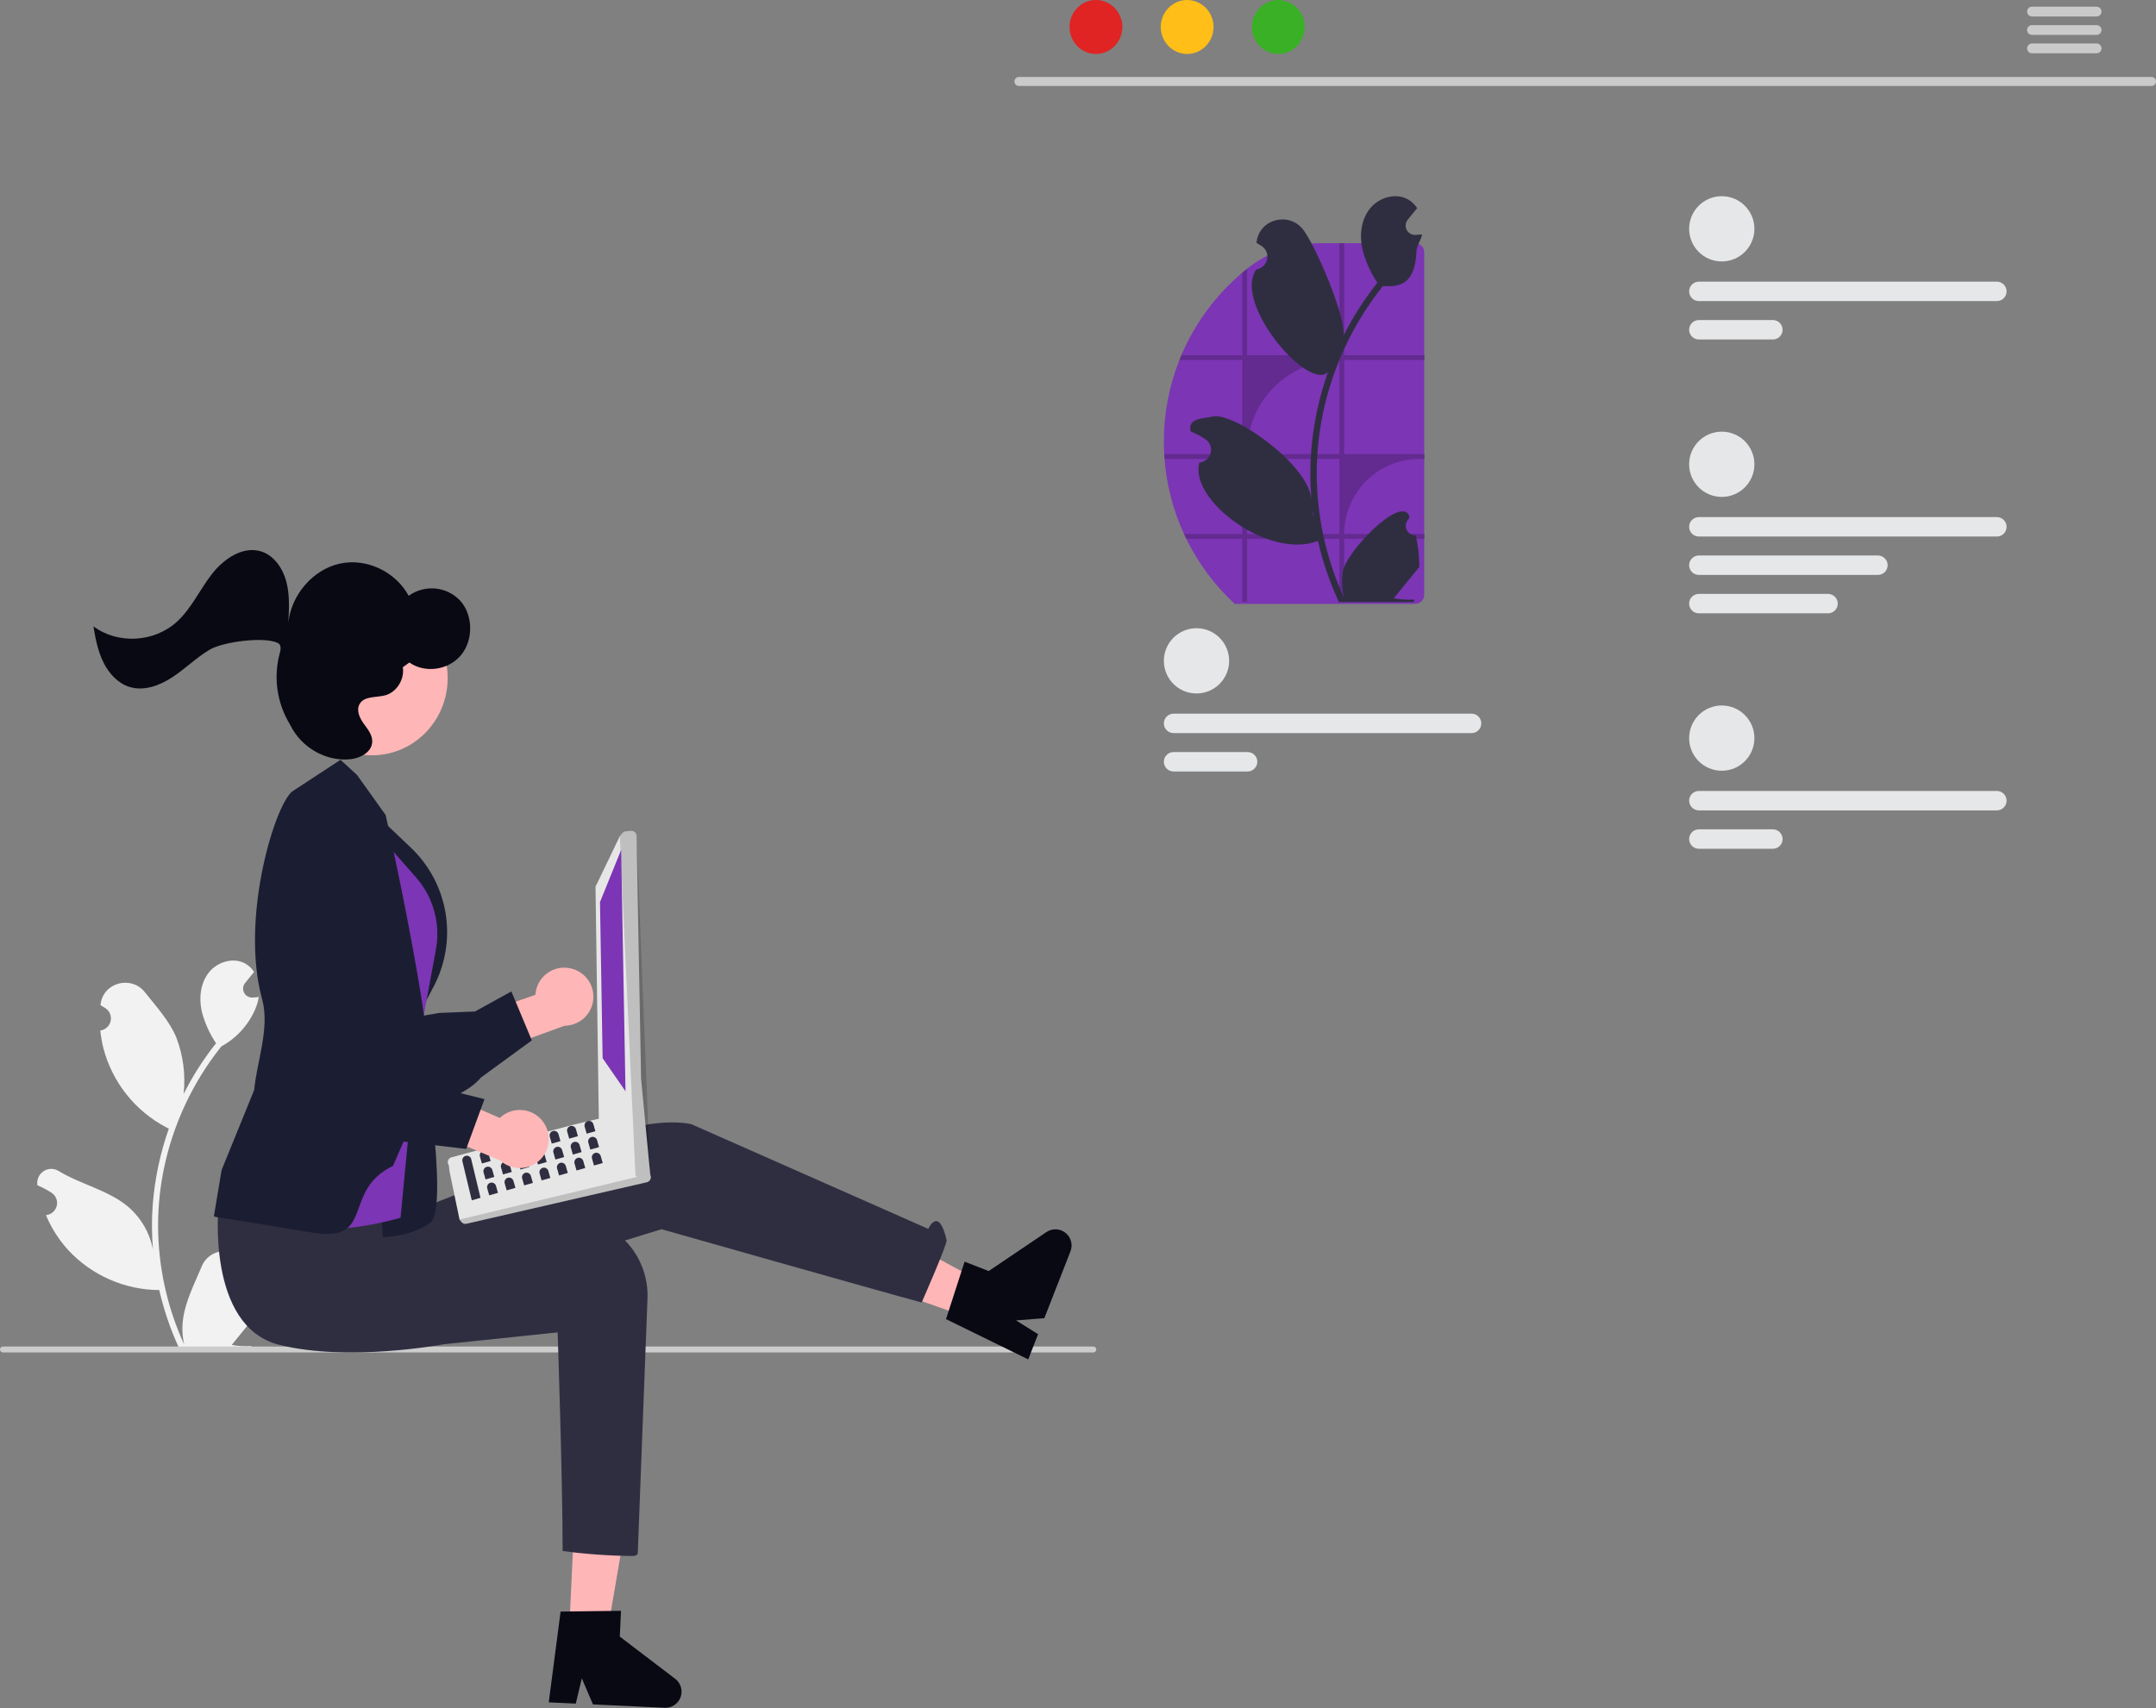 <svg width="400" height="317" viewBox="0 0 400 317" fill="none" xmlns="http://www.w3.org/2000/svg">
<rect x="0" y="0" width="400" height="317" fill="#808080" stroke="none"/>
<g clip-path="url(#clip0_125_49)">
<path d="M46.865 238.398C46.522 238.414 46.183 238.324 45.894 238.141C45.604 237.957 45.378 237.689 45.246 237.373C45.114 237.057 45.082 236.708 45.155 236.373C45.227 236.038 45.401 235.734 45.653 235.501C45.695 235.334 45.726 235.213 45.768 235.046C45.753 235.009 45.737 234.973 45.722 234.936C45.377 234.122 44.799 233.427 44.061 232.94C43.323 232.453 42.457 232.194 41.572 232.198C40.687 232.201 39.823 232.466 39.089 232.958C38.354 233.451 37.781 234.15 37.442 234.967C36.088 238.229 34.364 241.496 33.939 244.945C33.752 246.469 33.831 248.014 34.172 249.512C30.992 242.573 29.34 235.032 29.329 227.4C29.329 225.484 29.435 223.57 29.648 221.667C29.824 220.107 30.069 218.557 30.381 217.019C32.086 208.673 35.746 200.85 41.061 194.193C43.634 192.79 45.714 190.631 47.022 188.009C47.496 187.066 47.831 186.06 48.016 185.021C47.726 185.059 47.431 185.083 47.141 185.102C47.051 185.107 46.955 185.112 46.865 185.116L46.831 185.118C46.512 185.132 46.196 185.054 45.92 184.893C45.645 184.732 45.422 184.494 45.278 184.209C45.134 183.924 45.076 183.603 45.11 183.286C45.144 182.969 45.27 182.668 45.471 182.42C45.596 182.266 45.721 182.112 45.847 181.958C46.037 181.72 46.232 181.487 46.423 181.249C46.444 181.226 46.465 181.202 46.484 181.177C46.703 180.906 46.922 180.64 47.141 180.369C46.742 179.749 46.204 179.229 45.571 178.851C43.378 177.567 40.352 178.456 38.768 180.44C37.179 182.424 36.879 185.207 37.431 187.685C37.974 189.794 38.872 191.796 40.086 193.604C39.967 193.756 39.843 193.903 39.724 194.055C37.55 196.851 35.655 199.853 34.067 203.018C34.453 199.472 33.992 195.885 32.721 192.552C31.434 189.446 29.02 186.83 26.895 184.144C24.342 180.919 19.107 182.327 18.657 186.415C18.653 186.455 18.649 186.495 18.645 186.534C18.96 186.712 19.269 186.901 19.572 187.101C19.951 187.355 20.246 187.718 20.416 188.142C20.586 188.565 20.625 189.031 20.526 189.477C20.427 189.923 20.196 190.329 19.862 190.641C19.529 190.953 19.109 191.158 18.657 191.227L18.611 191.234C18.724 192.372 18.922 193.5 19.206 194.607C20.027 197.699 21.478 200.589 23.468 203.094C25.459 205.599 27.945 207.666 30.771 209.165C30.956 209.26 31.137 209.355 31.323 209.445C29.727 213.968 28.726 218.679 28.345 223.46C28.129 226.281 28.142 229.115 28.383 231.933L28.369 231.833C27.76 228.699 26.088 225.871 23.635 223.827C19.992 220.834 14.846 219.732 10.916 217.327C10.498 217.059 10.013 216.916 9.516 216.915C9.02 216.914 8.534 217.054 8.115 217.32C7.696 217.586 7.362 217.967 7.152 218.417C6.942 218.866 6.865 219.367 6.93 219.859C6.936 219.894 6.941 219.929 6.946 219.964C7.532 220.202 8.103 220.477 8.654 220.787C8.97 220.965 9.279 221.154 9.581 221.354C9.961 221.608 10.255 221.97 10.426 222.394C10.596 222.818 10.634 223.284 10.535 223.73C10.437 224.176 10.205 224.581 9.872 224.894C9.539 225.206 9.119 225.41 8.667 225.48L8.621 225.487C8.588 225.492 8.559 225.497 8.526 225.501C9.527 227.891 10.932 230.091 12.679 232.005C14.837 234.321 17.446 236.172 20.345 237.444C23.244 238.716 26.373 239.382 29.539 239.402H29.544C30.403 243.137 31.648 246.772 33.259 250.249H46.532C46.58 250.101 46.622 249.949 46.665 249.802C45.437 249.879 44.203 249.805 42.992 249.583C43.977 248.374 44.962 247.157 45.947 245.948C45.969 245.926 45.989 245.902 46.009 245.877C46.508 245.258 47.013 244.645 47.512 244.026L47.512 244.026C47.539 242.13 47.321 240.239 46.865 238.398L46.865 238.398Z" fill="#F2F2F2"/>
<path d="M203.393 250.428C203.393 250.501 203.379 250.572 203.352 250.639C203.324 250.706 203.284 250.767 203.232 250.818C203.181 250.869 203.121 250.91 203.054 250.937C202.987 250.965 202.915 250.979 202.843 250.979H0.55C0.404 250.979 0.264 250.921 0.161 250.817C0.058 250.714 0 250.574 0 250.428C0 250.282 0.058 250.142 0.161 250.039C0.264 249.936 0.404 249.878 0.55 249.878H202.843C202.915 249.877 202.987 249.892 203.054 249.919C203.121 249.947 203.181 249.987 203.232 250.038C203.284 250.09 203.324 250.15 203.352 250.217C203.379 250.284 203.393 250.356 203.393 250.428Z" fill="#CCCCCC"/>
<path d="M105.928 179.714C105.166 179.532 104.374 179.519 103.606 179.676C102.839 179.833 102.115 180.156 101.486 180.623C100.857 181.091 100.339 181.69 99.966 182.379C99.594 183.068 99.378 183.831 99.332 184.613L87.767 188.638L88.499 196.262L104.751 190.349C106.069 190.338 107.339 189.845 108.318 188.961C109.297 188.077 109.918 186.865 110.063 185.554C110.208 184.244 109.868 182.925 109.105 181.849C108.343 180.772 107.213 180.013 105.928 179.714V179.714Z" fill="#FFB6B6"/>
<path d="M87.081 201.875C82.482 205.08 74.381 206.719 63.356 206.644C62.745 206.646 62.141 206.52 61.582 206.276C61.022 206.032 60.52 205.675 60.105 205.227C57.155 202.154 57.27 195.142 57.289 194.464L54.055 182.278C53.986 182.092 52.196 177.092 54.017 173.6C54.404 172.871 54.945 172.234 55.602 171.733C56.259 171.233 57.016 170.88 57.822 170.7C64.661 168.886 71.089 187.191 71.906 189.609L81.503 187.975L88.13 187.702L94.873 183.981L98.669 193.066L89.274 199.932C88.626 200.668 87.889 201.32 87.081 201.875Z" fill="#1B1E32"/>
<path d="M105.598 302.636L112.667 302.967L117.305 275.858L106.872 275.37L105.598 302.636Z" fill="#FFB6B6"/>
<path d="M104.008 299.067L115.214 298.923L114.99 303.711L125.271 311.545C125.778 311.932 126.149 312.471 126.329 313.083C126.509 313.696 126.488 314.35 126.27 314.95C126.052 315.55 125.647 316.064 125.116 316.418C124.585 316.772 123.954 316.947 123.316 316.917L110.012 316.295L107.941 311.452L106.824 316.146L101.808 315.911L104.008 299.067Z" fill="#080913"/>
<path d="M179.403 244.43L181.979 237.838L157.779 224.768L145.555 232.452L179.403 244.43Z" fill="#FFB6B6"/>
<path d="M175.513 244.794L178.963 234.131L183.427 235.876L194.139 228.643C194.668 228.285 195.298 228.107 195.936 228.132C196.574 228.158 197.186 228.387 197.685 228.786C198.184 229.185 198.542 229.732 198.707 230.349C198.872 230.966 198.836 231.619 198.603 232.213L193.756 244.619L188.505 245.031L192.595 247.592L190.767 252.269L175.513 244.794Z" fill="#080913"/>
<path d="M40.383 224.812C40.383 224.812 43.319 243.555 57.198 244.942C71.076 246.33 83.868 240.078 83.868 240.078L122.727 228.11C122.727 228.11 164.059 239.854 170.998 241.704C170.998 241.704 175.785 230.84 175.624 230.139C174.148 223.682 172.226 228.05 172.226 228.05L128.278 208.621C128.278 208.621 121.339 206.77 109.312 211.859C97.284 216.948 65.062 229.214 65.062 229.214L40.383 224.812Z" fill="#2F2E41"/>
<path d="M40.544 223.663C40.544 223.663 38.229 246.116 51.748 249.546C64.599 252.807 82.325 249.462 82.325 249.462L103.458 247.256C103.458 247.256 104.383 274.408 104.383 287.824C108.677 288.407 113.003 288.716 117.336 288.749C118.261 288.749 118.323 288.264 118.323 288.264L120.114 241.336C120.24 239.296 119.937 237.252 119.225 235.335C118.514 233.419 117.409 231.673 115.981 230.21C114.554 228.746 112.836 227.598 110.938 226.838C109.04 226.079 107.005 225.725 104.962 225.8C103.964 225.838 102.918 225.908 101.822 226.012C88.822 227.258 72.683 224.608 72.683 224.608L40.544 223.663Z" fill="#2F2E41"/>
<path d="M78.042 191.09C78.042 191.09 83.53 224.279 79.821 226.928C76.112 229.578 71.026 229.588 71.026 229.588L69.843 211.263L78.042 191.09Z" fill="#1B1E32"/>
<path d="M68.888 150.329L76.226 157.302C79.637 160.543 81.898 164.808 82.666 169.45C83.434 174.092 82.667 178.858 80.482 183.025L76.974 189.714L68.888 150.329Z" fill="#1B1E32"/>
<path d="M67.247 151.502L77.19 162.827C79.372 165.313 80.725 168.417 81.059 171.708C81.21 173.202 81.149 174.711 80.877 176.188L77.13 196.558L74.314 225.976C74.314 225.976 52.57 232.564 50.344 222.391C48.119 212.217 67.247 151.502 67.247 151.502Z" fill="#7C35B4"/>
<path d="M57.914 228.741C43.62 226.359 40.119 225.886 39.901 225.802L39.682 225.719L41.115 217.122L47.165 202.256C47.557 197.393 50.106 190.805 48.648 185.512C44.41 170.128 51.295 148.387 54.444 146.722L63.173 140.999L66.237 143.809L71.55 151.246C75.921 170.717 78.94 188.866 78.793 189.975L76.095 209.038L72.916 216.35C63.272 221.003 69.757 230.714 57.914 228.741Z" fill="#1B1E32"/>
<path d="M83.792 214.756L106.235 208.751L108.211 208.283L109.62 207.948L111.262 207.56L111.275 207.557C111.514 207.502 111.764 207.544 111.972 207.673L120.305 217.664C120.381 217.71 120.447 217.77 120.501 217.84C120.524 217.858 120.544 217.879 120.561 217.902C120.653 218.028 120.713 218.175 120.735 218.329C120.757 218.484 120.741 218.641 120.688 218.788C120.635 218.934 120.547 219.066 120.431 219.17C120.316 219.275 120.176 219.35 120.025 219.387L86.545 227.092C86.371 227.131 86.19 227.121 86.022 227.062C85.855 227.002 85.707 226.897 85.597 226.757L85.257 226.317L83.404 217.395L83.272 216.237C83.188 216.13 83.129 216.005 83.099 215.873C83.045 215.633 83.087 215.381 83.217 215.172C83.347 214.964 83.553 214.814 83.792 214.756Z" fill="#E6E6E6"/>
<path opacity="0.17" d="M85.257 226.316L85.599 226.758C85.709 226.897 85.856 227.002 86.023 227.062C86.19 227.121 86.371 227.132 86.544 227.093L120.025 219.388C120.177 219.35 120.316 219.276 120.432 219.171C120.548 219.067 120.636 218.935 120.689 218.789C120.742 218.642 120.758 218.484 120.735 218.33C120.713 218.176 120.653 218.029 120.56 217.904C120.544 217.88 120.524 217.859 120.502 217.841L85.257 226.316Z" fill="black"/>
<path d="M111.095 207.495L110.489 164.812C110.464 164.555 110.542 164.299 110.705 164.099L114.995 155.17L115.441 154.629C115.607 154.431 115.843 154.306 116.1 154.28L117.034 154.193C117.291 154.168 117.548 154.246 117.748 154.41C117.948 154.574 118.074 154.81 118.099 155.068L118.94 200.229L118.941 200.232L119.358 204.58L119.851 209.744L119.853 209.751L120.624 217.784C120.638 217.922 120.622 218.061 120.578 218.191C120.533 218.322 120.461 218.442 120.366 218.542C120.273 218.643 120.16 218.723 120.033 218.778C119.907 218.832 119.77 218.858 119.633 218.856L119.025 218.843C118.792 218.837 118.569 218.749 118.394 218.595L118.055 218.289L117.897 218.146L111.417 208.129C111.233 207.966 111.118 207.739 111.095 207.495Z" fill="#E6E6E6"/>
<path opacity="0.17" d="M114.997 155.171L117.896 218.148L118.055 218.289L118.393 218.594C118.568 218.749 118.791 218.837 119.025 218.843L119.633 218.855C119.771 218.857 119.907 218.83 120.034 218.776C120.16 218.722 120.274 218.642 120.368 218.541C120.461 218.44 120.532 218.32 120.576 218.19C120.62 218.06 120.637 217.921 120.624 217.784L118.098 155.069C118.073 154.812 117.947 154.575 117.748 154.41C117.548 154.246 117.292 154.167 117.034 154.192L116.099 154.281C115.972 154.293 115.848 154.33 115.736 154.39C115.623 154.45 115.523 154.531 115.443 154.63L114.997 155.171Z" fill="black"/>
<path d="M115.241 157.715L111.317 167.4L111.803 196.371L116.05 202.514L115.241 157.715Z" fill="#7C35B4"/>
<path d="M86.379 214.5C86.164 214.562 85.982 214.706 85.874 214.901C85.765 215.096 85.738 215.326 85.799 215.541L87.528 222.744L89.147 222.283L87.419 215.08C87.358 214.865 87.214 214.683 87.019 214.575C86.824 214.466 86.593 214.439 86.379 214.5Z" fill="#2F2E41"/>
<path d="M89.618 213.578C89.403 213.639 89.221 213.783 89.113 213.978C89.004 214.173 88.977 214.404 89.038 214.618L89.407 215.914L91.027 215.453L90.658 214.157C90.597 213.943 90.453 213.761 90.258 213.652C90.063 213.544 89.832 213.517 89.618 213.578Z" fill="#2F2E41"/>
<path d="M92.857 212.656C92.642 212.717 92.46 212.861 92.352 213.056C92.243 213.251 92.216 213.481 92.278 213.696L92.646 214.992L94.266 214.53L93.897 213.235C93.836 213.02 93.692 212.838 93.497 212.73C93.302 212.621 93.071 212.595 92.857 212.656Z" fill="#2F2E41"/>
<path d="M96.096 211.733C95.881 211.795 95.699 211.939 95.591 212.134C95.482 212.329 95.455 212.559 95.516 212.774L95.885 214.069L97.505 213.608L97.136 212.312C97.075 212.098 96.931 211.916 96.736 211.808C96.541 211.699 96.31 211.672 96.096 211.733Z" fill="#2F2E41"/>
<path d="M99.335 210.811C99.12 210.872 98.939 211.016 98.83 211.211C98.721 211.407 98.695 211.637 98.756 211.852L99.125 213.147L100.744 212.686L100.375 211.39C100.314 211.176 100.17 210.994 99.975 210.885C99.78 210.777 99.55 210.75 99.335 210.811Z" fill="#2F2E41"/>
<path d="M102.574 209.889C102.359 209.95 102.178 210.094 102.069 210.289C101.96 210.484 101.934 210.714 101.995 210.929L102.364 212.225L103.983 211.764L103.614 210.468C103.553 210.253 103.409 210.072 103.214 209.963C103.019 209.854 102.789 209.828 102.574 209.889Z" fill="#2F2E41"/>
<path d="M105.813 208.966C105.598 209.028 105.417 209.172 105.308 209.367C105.199 209.562 105.173 209.792 105.234 210.007L105.603 211.302L107.222 210.841L106.853 209.546C106.792 209.331 106.648 209.149 106.453 209.041C106.258 208.932 106.028 208.905 105.813 208.966Z" fill="#2F2E41"/>
<path d="M109.052 208.044C108.837 208.105 108.656 208.249 108.547 208.444C108.438 208.639 108.412 208.87 108.473 209.084L108.842 210.38L110.461 209.919L110.092 208.623C110.031 208.409 109.887 208.227 109.692 208.118C109.497 208.01 109.267 207.983 109.052 208.044Z" fill="#2F2E41"/>
<path d="M90.297 216.532C90.083 216.593 89.901 216.737 89.792 216.932C89.684 217.127 89.657 217.357 89.718 217.572L90.087 218.868L91.707 218.407L91.338 217.111C91.276 216.896 91.132 216.715 90.937 216.606C90.742 216.498 90.512 216.471 90.297 216.532Z" fill="#2F2E41"/>
<path d="M93.536 215.61C93.322 215.671 93.14 215.815 93.031 216.01C92.923 216.205 92.896 216.435 92.957 216.65L93.326 217.945L94.946 217.484L94.577 216.189C94.516 215.974 94.371 215.792 94.176 215.684C93.981 215.575 93.751 215.548 93.536 215.61Z" fill="#2F2E41"/>
<path d="M96.776 214.687C96.561 214.748 96.379 214.892 96.271 215.087C96.162 215.283 96.135 215.513 96.196 215.727L96.565 217.023L98.185 216.562L97.816 215.266C97.755 215.052 97.611 214.87 97.416 214.761C97.221 214.653 96.99 214.626 96.776 214.687Z" fill="#2F2E41"/>
<path d="M100.015 213.765C99.8 213.826 99.618 213.97 99.51 214.165C99.401 214.36 99.374 214.591 99.435 214.805L99.804 216.101L101.424 215.64L101.055 214.344C100.994 214.13 100.85 213.948 100.655 213.839C100.46 213.731 100.229 213.704 100.015 213.765Z" fill="#2F2E41"/>
<path d="M103.254 212.843C103.039 212.904 102.857 213.048 102.749 213.243C102.64 213.438 102.613 213.668 102.674 213.883L103.043 215.179L104.663 214.718L104.294 213.422C104.233 213.207 104.089 213.026 103.894 212.917C103.699 212.808 103.468 212.782 103.254 212.843Z" fill="#2F2E41"/>
<path d="M106.493 211.92C106.278 211.982 106.096 212.126 105.988 212.321C105.879 212.516 105.852 212.746 105.913 212.961L106.282 214.256L107.902 213.795L107.533 212.5C107.472 212.285 107.328 212.103 107.133 211.995C106.938 211.886 106.707 211.859 106.493 211.92Z" fill="#2F2E41"/>
<path d="M109.732 210.998C109.517 211.059 109.336 211.203 109.227 211.398C109.118 211.593 109.092 211.824 109.153 212.038L109.522 213.334L111.141 212.873L110.772 211.577C110.711 211.362 110.567 211.181 110.372 211.072C110.177 210.964 109.947 210.937 109.732 210.998Z" fill="#2F2E41"/>
<path d="M90.977 219.486C90.762 219.547 90.581 219.691 90.472 219.886C90.364 220.081 90.337 220.311 90.398 220.526L90.767 221.822L92.386 221.361L92.017 220.065C91.956 219.85 91.812 219.669 91.617 219.56C91.422 219.451 91.192 219.425 90.977 219.486Z" fill="#2F2E41"/>
<path d="M94.216 218.563C94.002 218.625 93.82 218.769 93.711 218.964C93.603 219.159 93.576 219.389 93.637 219.604L94.006 220.899L95.626 220.438L95.257 219.143C95.195 218.928 95.051 218.746 94.856 218.638C94.661 218.529 94.431 218.502 94.216 218.563Z" fill="#2F2E41"/>
<path d="M97.455 217.641C97.241 217.702 97.059 217.846 96.95 218.041C96.842 218.236 96.815 218.467 96.876 218.681L97.245 219.977L98.865 219.516L98.496 218.22C98.434 218.005 98.29 217.824 98.095 217.715C97.9 217.607 97.67 217.58 97.455 217.641Z" fill="#2F2E41"/>
<path d="M100.694 216.719C100.48 216.78 100.298 216.924 100.189 217.119C100.081 217.314 100.054 217.544 100.115 217.759L100.484 219.055L102.104 218.593L101.735 217.298C101.673 217.083 101.529 216.901 101.334 216.793C101.139 216.684 100.909 216.658 100.694 216.719Z" fill="#2F2E41"/>
<path d="M103.934 215.797C103.719 215.858 103.537 216.002 103.429 216.197C103.32 216.392 103.293 216.622 103.354 216.837L103.723 218.133L105.343 217.671L104.974 216.376C104.913 216.161 104.769 215.979 104.574 215.871C104.379 215.762 104.148 215.735 103.934 215.797Z" fill="#2F2E41"/>
<path d="M107.173 214.874C106.958 214.935 106.776 215.079 106.668 215.274C106.559 215.47 106.532 215.7 106.593 215.915L106.962 217.21L108.582 216.749L108.213 215.453C108.152 215.239 108.008 215.057 107.813 214.948C107.618 214.84 107.387 214.813 107.173 214.874Z" fill="#2F2E41"/>
<path d="M110.412 213.952C110.197 214.013 110.015 214.157 109.907 214.352C109.798 214.547 109.771 214.777 109.832 214.992L110.201 216.288L111.821 215.827L111.452 214.531C111.391 214.316 111.247 214.135 111.052 214.026C110.857 213.917 110.626 213.891 110.412 213.952Z" fill="#2F2E41"/>
<path d="M100.895 208.362C100.461 207.71 99.889 207.161 99.219 206.754C98.55 206.348 97.799 206.092 97.021 206.007C96.242 205.922 95.454 206.008 94.712 206.26C93.971 206.512 93.293 206.923 92.728 207.466L81.513 202.549L76.863 208.635L92.798 215.356C93.772 216.246 95.038 216.747 96.357 216.765C97.675 216.784 98.955 216.318 99.953 215.456C100.951 214.593 101.598 213.395 101.772 212.088C101.946 210.78 101.634 209.455 100.895 208.362Z" fill="#FFB6B6"/>
<path d="M72.006 211.785C66.455 211.006 59.402 206.697 51.371 199.142C50.923 198.728 50.565 198.225 50.321 197.666C50.077 197.106 49.952 196.502 49.953 195.892C49.88 191.633 54.735 186.572 55.209 186.088L61.128 174.956C61.204 174.772 63.294 169.889 67.004 168.568C67.784 168.297 68.613 168.198 69.435 168.278C70.257 168.358 71.052 168.615 71.765 169.031C78.012 172.353 70.273 190.143 69.226 192.472L77.372 197.802L82.415 202.11L89.889 203.969L86.492 213.211L74.935 211.853C73.96 211.951 72.976 211.928 72.006 211.785Z" fill="#1B1E32"/>
<path d="M82.951 127.582C83.887 119.773 78.453 112.701 70.815 111.786C63.177 110.871 56.226 116.459 55.29 124.268C54.355 132.076 59.788 139.148 67.427 140.063C75.065 140.979 82.016 135.39 82.951 127.582Z" fill="#FFB6B6"/>
<path d="M32.847 115.359C35.526 112.899 37.08 109.396 39.332 106.508C41.584 103.62 45.188 101.225 48.557 102.364C50.879 103.148 52.467 105.471 53.119 107.925C53.77 110.38 53.635 112.985 53.495 115.536C54.06 110.327 58.092 105.694 63.012 104.6C67.931 103.506 73.36 106.034 75.826 110.569C77.264 109.524 79.036 109.044 80.805 109.218C82.574 109.392 84.218 110.21 85.424 111.515C87.794 114.205 87.84 118.789 85.526 121.58C83.212 124.372 78.851 124.992 75.951 122.943L74.734 123.82C75.092 126.052 73.59 128.459 71.481 129.03C69.77 129.494 67.48 129.108 66.665 130.747C66.095 131.892 66.739 133.265 67.477 134.285C68.215 135.306 69.108 136.376 69.058 137.66C68.982 139.598 66.837 140.705 64.986 140.894C60.522 141.349 55.939 138.758 53.893 134.621C53.853 134.542 53.81 134.461 53.762 134.38C52.572 132.414 51.795 130.226 51.478 127.949C51.162 125.672 51.314 123.355 51.923 121.139C52.17 120.269 52.107 119.592 51.521 119.309C48.987 118.085 41.356 119.103 38.909 120.556C36.462 122.01 34.394 124.073 32.017 125.647C29.639 127.222 26.719 128.306 24.038 127.479C21.891 126.816 20.215 124.999 19.19 122.926C18.164 120.854 17.71 118.527 17.329 116.223C21.846 119.608 28.629 119.23 32.847 115.359Z" fill="#080913"/>
<path d="M399.183 15.953H189.025C188.806 15.948 188.598 15.858 188.445 15.701C188.292 15.545 188.207 15.335 188.207 15.117C188.207 14.898 188.292 14.688 188.445 14.532C188.598 14.376 188.806 14.286 189.025 14.281H399.183C399.401 14.286 399.609 14.376 399.762 14.532C399.915 14.688 400.001 14.898 400.001 15.117C400.001 15.335 399.915 15.545 399.762 15.701C399.609 15.858 399.401 15.948 399.183 15.953Z" fill="#CACACA"/>
<path d="M203.33 10.014C206.035 10.014 208.228 7.772 208.228 5.007C208.228 2.242 206.035 0 203.33 0C200.625 0 198.433 2.242 198.433 5.007C198.433 7.772 200.625 10.014 203.33 10.014Z" fill="#E02323"/>
<path d="M220.25 10.014C222.955 10.014 225.148 7.772 225.148 5.007C225.148 2.242 222.955 0 220.25 0C217.545 0 215.352 2.242 215.352 5.007C215.352 7.772 217.545 10.014 220.25 10.014Z" fill="#FFBE18"/>
<path d="M237.17 10.014C239.875 10.014 242.068 7.772 242.068 5.007C242.068 2.242 239.875 0 237.17 0C234.465 0 232.272 2.242 232.272 5.007C232.272 7.772 234.465 10.014 237.17 10.014Z" fill="#39B025"/>
<path d="M388.995 1.241H376.976C376.738 1.246 376.511 1.344 376.344 1.514C376.178 1.684 376.084 1.913 376.084 2.151C376.084 2.389 376.178 2.618 376.344 2.788C376.511 2.958 376.738 3.056 376.976 3.061H388.995C389.233 3.056 389.46 2.958 389.627 2.788C389.794 2.618 389.887 2.389 389.887 2.151C389.887 1.913 389.794 1.684 389.627 1.514C389.46 1.344 389.233 1.246 388.995 1.241Z" fill="#CACACA"/>
<path d="M388.995 4.657H376.976C376.738 4.662 376.511 4.76 376.344 4.93C376.178 5.1 376.084 5.329 376.084 5.567C376.084 5.805 376.178 6.034 376.344 6.204C376.511 6.374 376.738 6.472 376.976 6.477H388.995C389.233 6.472 389.46 6.374 389.627 6.204C389.794 6.034 389.887 5.805 389.887 5.567C389.887 5.329 389.794 5.1 389.627 4.93C389.46 4.76 389.233 4.662 388.995 4.657Z" fill="#CACACA"/>
<path d="M388.995 8.069H376.976C376.738 8.073 376.511 8.171 376.344 8.341C376.178 8.512 376.084 8.74 376.084 8.979C376.084 9.217 376.178 9.446 376.344 9.616C376.511 9.786 376.738 9.884 376.976 9.889H388.995C389.234 9.884 389.461 9.786 389.627 9.616C389.794 9.446 389.888 9.217 389.888 8.979C389.888 8.74 389.794 8.512 389.627 8.341C389.461 8.171 389.234 8.073 388.995 8.069Z" fill="#CACACA"/>
<path d="M30.74 208.036L30.747 208.027L30.74 208.046V208.036Z" fill="#2F2E41"/>
<path d="M319.439 48.52C322.783 48.52 325.494 45.809 325.494 42.465C325.494 39.121 322.783 36.41 319.439 36.41C316.095 36.41 313.384 39.121 313.384 42.465C313.384 45.809 316.095 48.52 319.439 48.52Z" fill="#E6E7E8"/>
<path d="M370.475 55.873H315.187C314.95 55.873 314.715 55.827 314.496 55.737C314.277 55.646 314.078 55.513 313.91 55.346C313.742 55.178 313.609 54.98 313.518 54.761C313.428 54.542 313.381 54.307 313.381 54.07C313.381 53.833 313.428 53.598 313.518 53.379C313.609 53.16 313.742 52.961 313.91 52.794C314.078 52.627 314.277 52.494 314.496 52.403C314.715 52.313 314.95 52.267 315.187 52.267H370.475C370.712 52.267 370.946 52.313 371.166 52.403C371.385 52.494 371.584 52.627 371.751 52.794C371.919 52.961 372.052 53.16 372.143 53.379C372.234 53.598 372.281 53.833 372.281 54.07C372.281 54.307 372.234 54.542 372.143 54.761C372.052 54.98 371.919 55.178 371.751 55.346C371.584 55.513 371.385 55.646 371.166 55.737C370.946 55.827 370.712 55.873 370.475 55.873Z" fill="#E6E7E8"/>
<path d="M328.919 62.998H315.187C314.709 62.998 314.25 62.808 313.912 62.47C313.574 62.132 313.384 61.673 313.384 61.195C313.384 60.717 313.574 60.258 313.912 59.92C314.25 59.582 314.709 59.392 315.187 59.392H328.919C329.397 59.392 329.855 59.582 330.194 59.92C330.532 60.258 330.722 60.717 330.722 61.195C330.722 61.673 330.532 62.132 330.194 62.47C329.855 62.808 329.397 62.998 328.919 62.998Z" fill="#E6E7E8"/>
<path d="M319.439 143.032C322.783 143.032 325.494 140.321 325.494 136.977C325.494 133.633 322.783 130.922 319.439 130.922C316.095 130.922 313.384 133.633 313.384 136.977C313.384 140.321 316.095 143.032 319.439 143.032Z" fill="#E6E7E8"/>
<path d="M370.475 150.385H315.187C314.709 150.385 314.25 150.195 313.912 149.857C313.574 149.519 313.384 149.06 313.384 148.582C313.384 148.104 313.574 147.645 313.912 147.307C314.25 146.969 314.709 146.779 315.187 146.779H370.475C370.953 146.779 371.411 146.969 371.75 147.307C372.088 147.645 372.278 148.104 372.278 148.582C372.278 149.06 372.088 149.519 371.75 149.857C371.411 150.195 370.953 150.385 370.475 150.385Z" fill="#E6E7E8"/>
<path d="M328.919 157.51H315.187C314.709 157.51 314.25 157.32 313.912 156.982C313.574 156.644 313.384 156.185 313.384 155.707C313.384 155.229 313.574 154.77 313.912 154.432C314.25 154.094 314.709 153.904 315.187 153.904H328.919C329.397 153.904 329.855 154.094 330.194 154.432C330.532 154.77 330.722 155.229 330.722 155.707C330.722 156.185 330.532 156.644 330.194 156.982C329.855 157.32 329.397 157.51 328.919 157.51Z" fill="#E6E7E8"/>
<path d="M221.985 128.69C225.329 128.69 228.04 125.979 228.04 122.635C228.04 119.291 225.329 116.58 221.985 116.58C218.64 116.58 215.929 119.291 215.929 122.635C215.929 125.979 218.64 128.69 221.985 128.69Z" fill="#E6E7E8"/>
<path d="M273.02 136.043H217.733C217.254 136.043 216.796 135.853 216.458 135.515C216.119 135.177 215.929 134.718 215.929 134.24C215.929 133.762 216.119 133.303 216.458 132.965C216.796 132.627 217.254 132.437 217.733 132.437H273.02C273.498 132.437 273.957 132.627 274.295 132.965C274.633 133.303 274.823 133.762 274.823 134.24C274.823 134.718 274.633 135.177 274.295 135.515C273.957 135.853 273.498 136.043 273.02 136.043Z" fill="#E6E7E8"/>
<path d="M231.464 143.168H217.733C217.254 143.168 216.796 142.978 216.458 142.64C216.119 142.302 215.929 141.843 215.929 141.365C215.929 140.886 216.119 140.428 216.458 140.09C216.796 139.751 217.254 139.562 217.733 139.562H231.464C231.943 139.562 232.401 139.751 232.74 140.09C233.078 140.428 233.268 140.886 233.268 141.365C233.268 141.843 233.078 142.302 232.74 142.64C232.401 142.978 231.943 143.168 231.464 143.168Z" fill="#E6E7E8"/>
<path d="M319.439 92.214C322.783 92.214 325.494 89.503 325.494 86.159C325.494 82.814 322.783 80.103 319.439 80.103C316.095 80.103 313.384 82.814 313.384 86.159C313.384 89.503 316.095 92.214 319.439 92.214Z" fill="#E6E7E8"/>
<path d="M370.475 99.567H315.187C314.709 99.567 314.25 99.377 313.912 99.039C313.574 98.7 313.384 98.242 313.384 97.764C313.384 97.285 313.574 96.827 313.912 96.489C314.25 96.15 314.709 95.96 315.187 95.96H370.475C370.953 95.96 371.411 96.15 371.75 96.489C372.088 96.827 372.278 97.285 372.278 97.764C372.278 98.242 372.088 98.7 371.75 99.039C371.411 99.377 370.953 99.567 370.475 99.567Z" fill="#E6E7E8"/>
<path d="M348.409 106.692H315.187C314.709 106.692 314.25 106.502 313.912 106.164C313.574 105.826 313.384 105.367 313.384 104.889C313.384 104.41 313.574 103.952 313.912 103.614C314.25 103.275 314.709 103.085 315.187 103.085H348.409C348.888 103.085 349.346 103.275 349.684 103.614C350.023 103.952 350.213 104.41 350.213 104.889C350.213 105.367 350.023 105.826 349.684 106.164C349.346 106.502 348.888 106.692 348.409 106.692Z" fill="#E6E7E8"/>
<path d="M339.153 113.817H315.187C314.709 113.817 314.25 113.627 313.912 113.289C313.574 112.951 313.384 112.492 313.384 112.014C313.384 111.535 313.574 111.077 313.912 110.739C314.25 110.4 314.709 110.21 315.187 110.21H339.153C339.631 110.21 340.09 110.4 340.428 110.739C340.766 111.077 340.956 111.535 340.956 112.014C340.956 112.492 340.766 112.951 340.428 113.289C340.09 113.627 339.631 113.817 339.153 113.817Z" fill="#E6E7E8"/>
<path d="M264.231 46.81V110.385C264.231 110.828 264.055 111.254 263.741 111.567C263.428 111.881 263.002 112.058 262.559 112.059H229.061C225.355 108.623 222.315 104.532 220.093 99.993C219.946 99.7 219.807 99.405 219.675 99.106C217.65 94.713 216.424 89.993 216.055 85.17C216.03 84.873 216.009 84.578 215.996 84.279C215.95 83.513 215.929 82.736 215.929 81.957C215.923 76.771 216.902 71.631 218.815 66.81C218.93 66.511 219.051 66.214 219.176 65.919C221.696 59.996 225.569 54.746 230.485 50.592C230.777 50.343 231.073 50.1 231.371 49.865L231.44 49.81C235.287 46.764 240.053 45.114 244.96 45.13H262.559C263.003 45.132 263.429 45.309 263.742 45.624C264.056 45.939 264.232 46.366 264.231 46.81Z" fill="#7C35B4"/>
<path opacity="0.2" d="M264.32 66.81V65.919H249.381V45.131H248.492V65.919H231.371V49.865C231.072 50.1 230.776 50.343 230.485 50.592V65.919H219.176C219.051 66.214 218.929 66.511 218.815 66.81H230.485V84.279H215.996C216.009 84.578 216.03 84.873 216.055 85.17H230.485V99.106H219.674C219.807 99.405 219.946 99.7 220.093 99.993H230.485V111.708H231.371V99.993H248.492V111.708H249.381V99.993H264.32V99.106H249.381C249.381 97.276 249.741 95.463 250.441 93.772C251.142 92.082 252.168 90.545 253.462 89.251C254.756 87.957 256.293 86.93 257.984 86.23C259.675 85.53 261.487 85.17 263.317 85.17H264.32V84.279H249.381V66.81H264.32ZM248.492 99.106H231.371V85.17H248.492V99.106ZM248.492 84.279H231.371V83.929C231.371 81.681 231.814 79.455 232.675 77.378C233.535 75.301 234.796 73.414 236.386 71.824C237.976 70.234 239.864 68.973 241.941 68.113C244.018 67.253 246.244 66.81 248.492 66.81V84.279Z" fill="black"/>
<path d="M262.636 99.331C262.277 99.347 261.923 99.253 261.62 99.061C261.317 98.869 261.08 98.589 260.942 98.258C260.804 97.928 260.771 97.562 260.847 97.212C260.923 96.862 261.105 96.543 261.368 96.3C261.412 96.125 261.444 95.999 261.488 95.823C261.472 95.785 261.457 95.747 261.441 95.709C259.831 91.871 249.559 102.571 249.114 106.179C248.919 107.773 249.001 109.39 249.358 110.956C246.031 103.698 244.303 95.809 244.292 87.825C244.291 85.821 244.403 83.819 244.626 81.828C244.81 80.195 245.065 78.575 245.392 76.966C247.175 68.235 251.004 60.051 256.565 53.088C259.744 53.265 262.531 52.781 262.8 46.618C262.848 45.522 263.661 44.573 263.84 43.493C263.537 43.532 263.228 43.557 262.925 43.577C262.83 43.582 262.731 43.587 262.636 43.592L262.6 43.594C262.267 43.609 261.936 43.527 261.648 43.358C261.359 43.19 261.126 42.941 260.976 42.643C260.825 42.345 260.764 42.009 260.8 41.677C260.836 41.345 260.967 41.031 261.178 40.771C261.309 40.61 261.44 40.449 261.571 40.288C261.77 40.039 261.974 39.795 262.173 39.546C262.196 39.523 262.218 39.498 262.238 39.471C262.467 39.188 262.696 38.909 262.925 38.626C262.507 37.977 261.945 37.434 261.282 37.038C258.988 35.694 255.823 36.625 254.166 38.7C252.504 40.775 252.19 43.687 252.767 46.28C253.335 48.486 254.274 50.579 255.544 52.471C255.42 52.63 255.29 52.784 255.166 52.943C252.892 55.868 250.909 59.008 249.248 62.319C249.718 58.647 243.969 45.385 241.745 42.575C239.075 39.201 233.598 40.674 233.128 44.951C233.123 44.992 233.119 45.034 233.115 45.075C233.445 45.262 233.768 45.459 234.084 45.669C234.482 45.934 234.79 46.313 234.968 46.757C235.146 47.2 235.186 47.687 235.082 48.154C234.979 48.62 234.737 49.045 234.388 49.371C234.04 49.698 233.6 49.912 233.128 49.985L233.08 49.992C228.659 56.304 242.83 72.731 246.377 69.043C244.708 73.774 243.661 78.703 243.262 83.704C243.036 86.655 243.05 89.619 243.302 92.567L243.287 92.463C242.499 86.041 228.978 76.493 225.03 77.288C222.755 77.746 220.515 77.642 220.86 79.936C220.866 79.973 220.871 80.01 220.877 80.046C221.49 80.296 222.086 80.583 222.663 80.907C222.994 81.094 223.317 81.291 223.633 81.5C224.031 81.766 224.339 82.145 224.517 82.589C224.695 83.032 224.735 83.519 224.631 83.986C224.528 84.452 224.286 84.877 223.937 85.203C223.589 85.53 223.149 85.744 222.677 85.817L222.629 85.824C222.594 85.829 222.564 85.834 222.529 85.839C220.517 92.763 235.439 103.936 244.511 100.381H244.516C245.415 104.288 246.718 108.09 248.403 111.728H262.288C262.337 111.573 262.382 111.414 262.427 111.26C261.142 111.341 259.852 111.264 258.585 111.031C259.615 109.767 260.645 108.493 261.676 107.229C261.699 107.205 261.72 107.18 261.74 107.154C262.263 106.507 262.79 105.865 263.313 105.218L263.313 105.217C263.341 103.234 263.113 101.256 262.636 99.331L262.636 99.331ZM246.736 68.052L246.743 68.043L246.736 68.062V68.052ZM243.66 95.778L243.541 95.509C243.546 95.315 243.546 95.121 243.541 94.921C243.541 94.867 243.531 94.812 243.531 94.757C243.575 95.101 243.615 95.444 243.665 95.787L243.66 95.778Z" fill="#2F2E41"/>
</g>
<defs>
<clipPath id="clip0_125_49">
<rect width="400" height="316.92" fill="white"/>
</clipPath>
</defs>
</svg>

